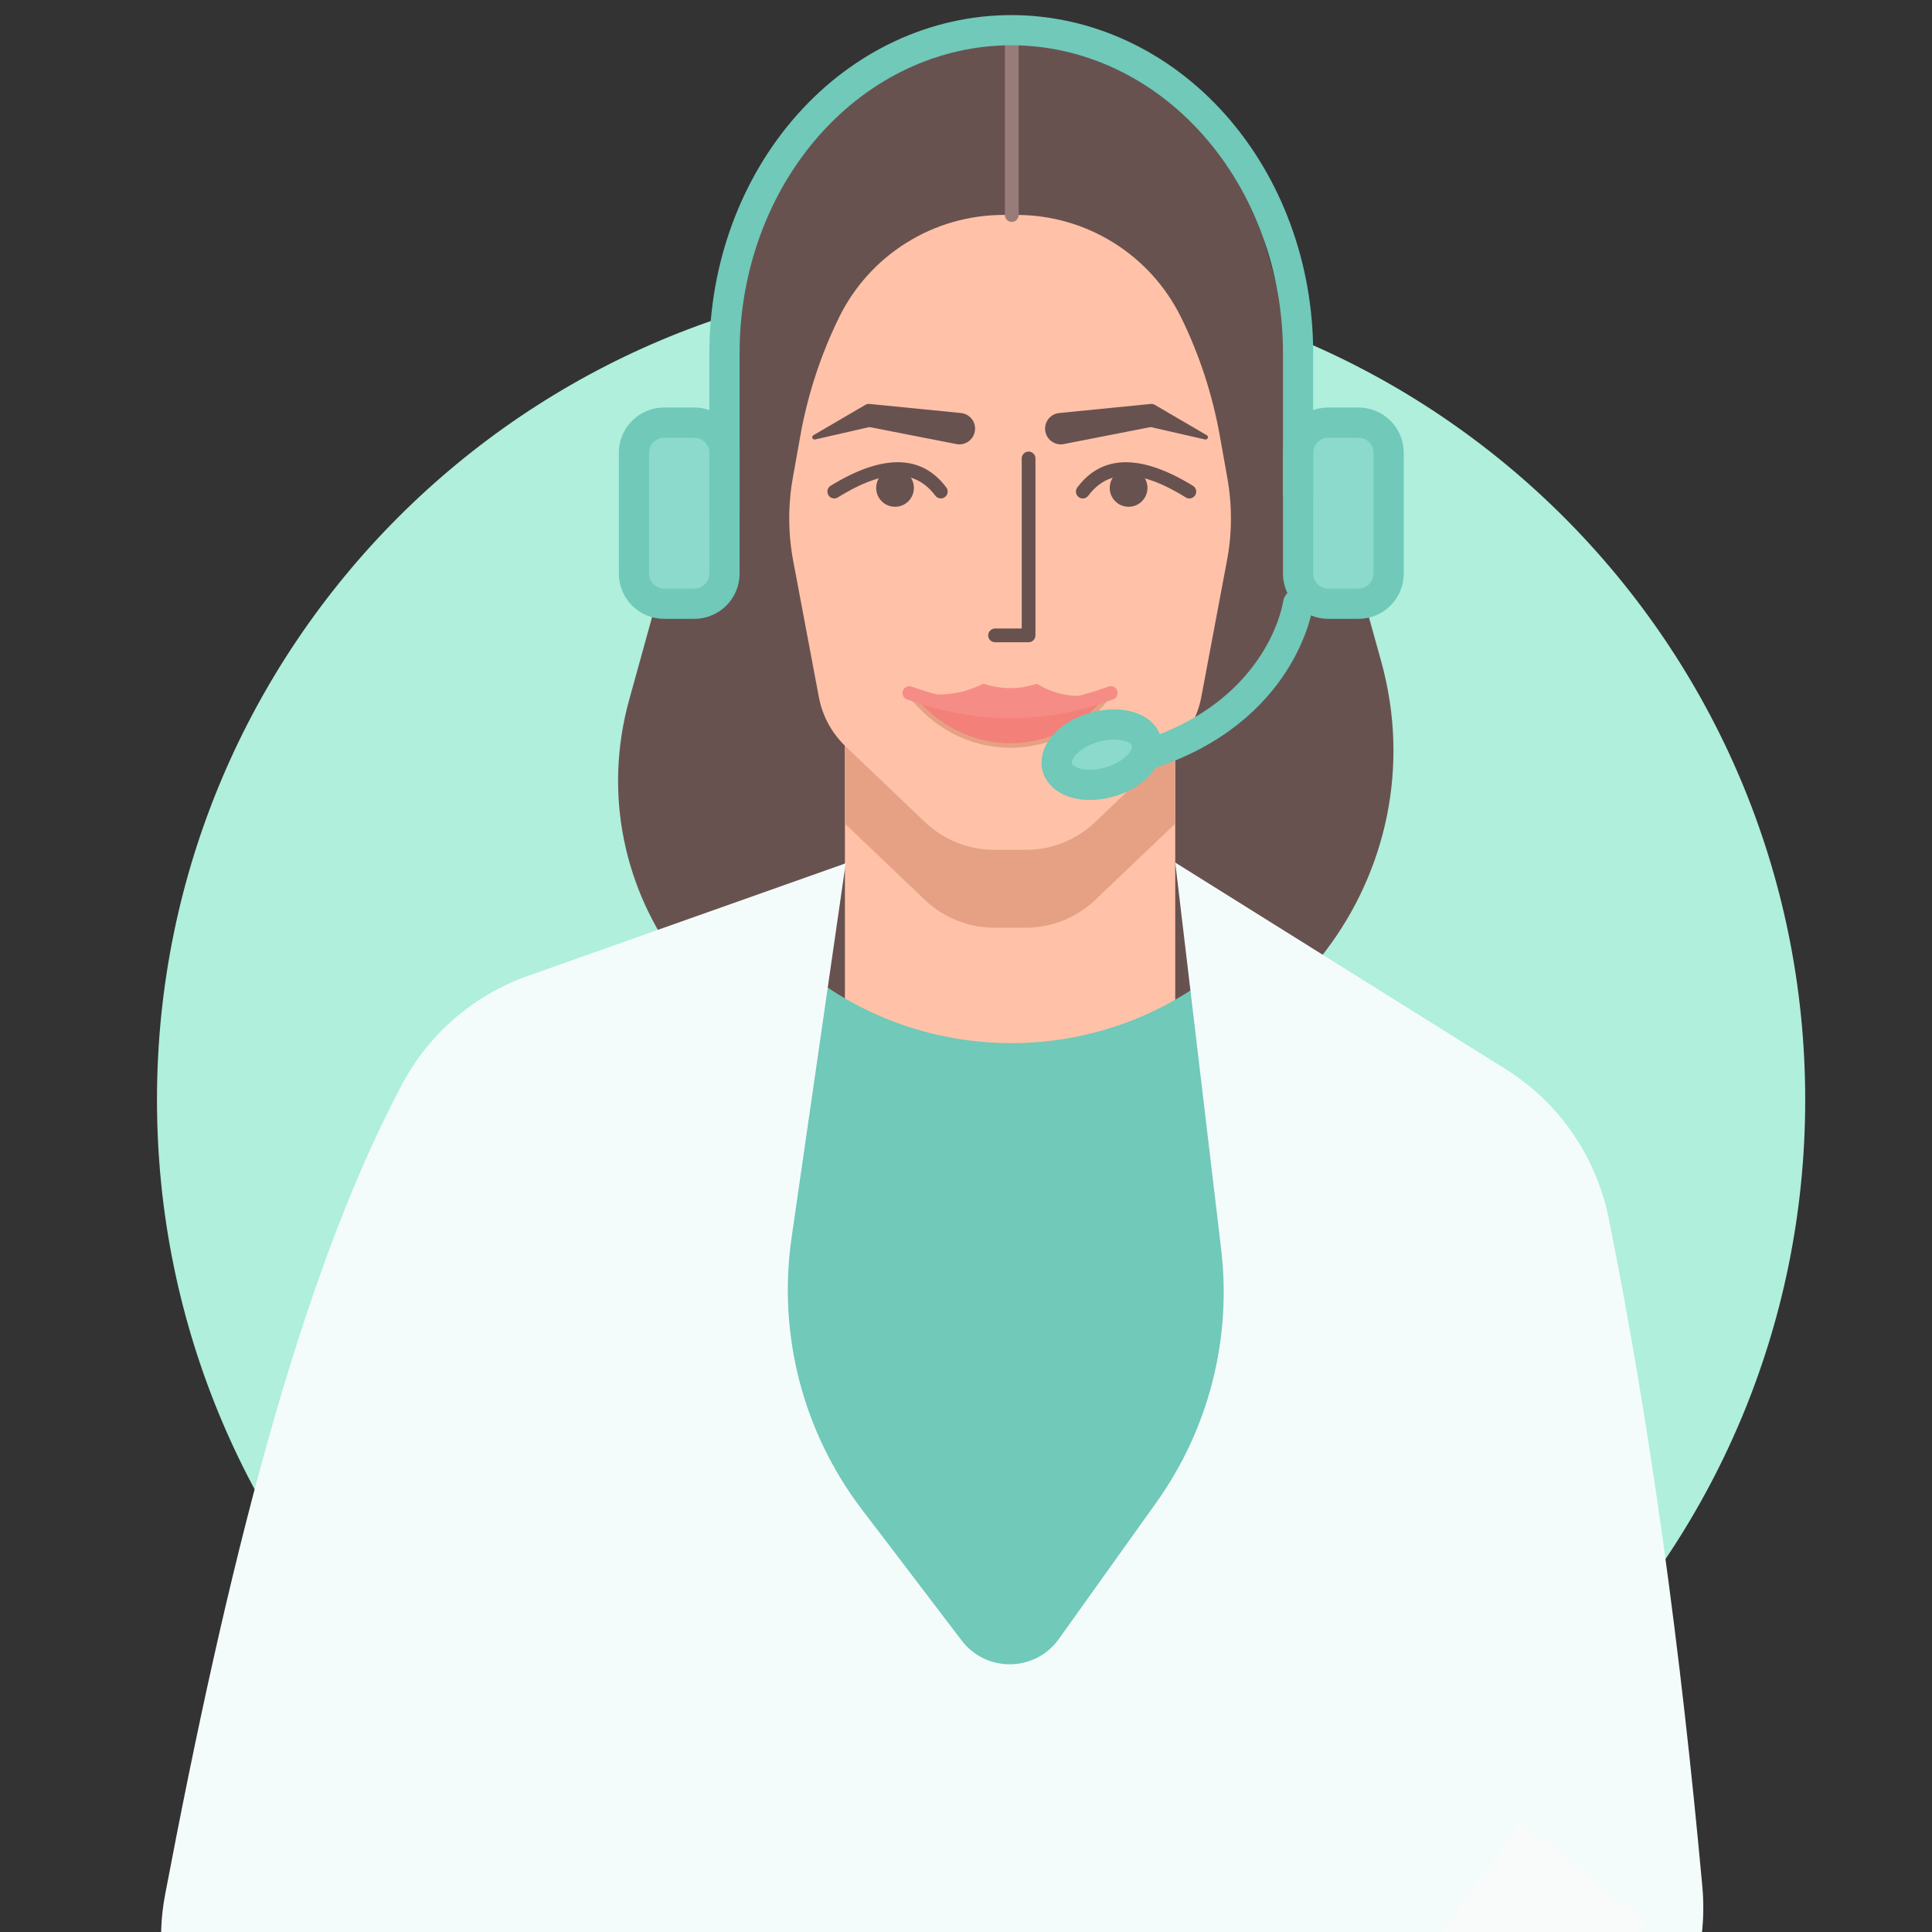 <svg width="64" height="64" viewBox="0 0 64 64" fill="none" xmlns="http://www.w3.org/2000/svg">
<rect x="0" y="0" width="64" height="64" fill="#333333" stroke="none"/>
<g clip-path="url(#clip0)">
<path d="M32.5 63.733C47.578 63.733 59.8 51.511 59.8 36.433C59.8 21.356 47.578 9.133 32.5 9.133C17.423 9.133 5.2 21.356 5.2 36.433C5.2 51.511 17.423 63.733 32.5 63.733Z" fill="#AFEFDB"/>
<path d="M20.843 23.18C19.08 29.55 23.871 35.848 30.48 35.848H35.154C42.429 35.848 47.7 28.911 45.752 21.902L41.373 6.15C40.236 3.242 37.433 1.33 34.312 1.33H32.619C29.493 1.33 26.687 3.248 25.553 6.16L20.843 23.18Z" fill="#685250"/>
<path d="M38.931 23.947H27.989V49.261H38.931V23.947Z" fill="#FFC2A8"/>
<path d="M42 58V30.5C37.623 35.907 29.377 35.907 25 30.5V58H42Z" fill="#70C9B9"/>
<path d="M27.499 78.888C20.303 76.977 13.881 74.225 8.506 70.343C6.114 68.615 4.918 65.67 5.468 62.77C7.501 52.055 9.88 42.388 13.322 35.914C14.212 34.24 15.697 32.961 17.485 32.329L28.015 28.598L26.22 41.016C25.76 44.204 26.6 47.443 28.552 50.005L31.857 54.344C32.673 55.415 34.293 55.39 35.075 54.294L38.301 49.778C40.038 47.347 40.805 44.356 40.453 41.389L38.932 28.574L49.875 35.415C51.649 36.524 52.881 38.318 53.293 40.37C54.684 47.286 55.681 54.709 56.392 62.492C56.489 63.56 56.365 64.635 56.02 65.65C54.2 71.015 50.424 76.511 45.928 82.054L43.206 70.449L31.576 66.471" fill="#F4FCFB"/>
<path d="M38.931 22.657H27.989V27.283C27.998 27.291 28.006 27.3 28.014 27.309L30.639 29.811C31.259 30.403 32.084 30.733 32.941 30.733H33.979C34.836 30.733 35.66 30.403 36.281 29.811L38.906 27.309C38.915 27.301 38.923 27.292 38.931 27.283V22.657Z" fill="#E6A184"/>
<path d="M33.979 28.152H32.941C32.084 28.152 31.259 27.822 30.639 27.23L28.014 24.727C27.554 24.289 27.243 23.717 27.126 23.094L26.275 18.574C26.106 17.67 26.101 16.742 26.262 15.837L26.511 14.443C26.753 13.082 27.185 11.763 27.792 10.521C28.81 8.44 30.924 7.12 33.242 7.12H33.678C35.994 7.12 38.108 8.44 39.128 10.521C39.736 11.761 40.167 13.082 40.409 14.443L40.658 15.837C40.82 16.742 40.816 17.67 40.644 18.574L39.794 23.094C39.675 23.719 39.366 24.289 38.906 24.727L36.281 27.23C35.661 27.823 34.836 28.152 33.979 28.152Z" fill="#FFC2A8"/>
<path d="M31.833 13.682L28.863 13.387L28.799 13.381C28.756 13.377 28.709 13.386 28.668 13.41L26.945 14.417C26.916 14.434 26.901 14.467 26.908 14.501C26.917 14.542 26.958 14.567 27.001 14.558L28.802 14.147L31.68 14.71C31.695 14.713 31.712 14.716 31.728 14.718C32.015 14.746 32.27 14.537 32.298 14.25C32.327 13.965 32.119 13.71 31.833 13.682Z" fill="#685250"/>
<path d="M35.087 13.682L38.057 13.387L38.121 13.381C38.165 13.377 38.212 13.386 38.253 13.41L39.976 14.417C40.004 14.434 40.02 14.467 40.012 14.501C40.003 14.542 39.962 14.567 39.919 14.558L38.118 14.147L35.241 14.71C35.225 14.713 35.209 14.716 35.192 14.718C34.905 14.746 34.651 14.537 34.622 14.25C34.593 13.965 34.802 13.71 35.087 13.682Z" fill="#685250"/>
<path d="M50.374 60.33L43.202 70.448L47.914 75.421L54.524 63.653L50.374 60.33Z" fill="#F8FBFA"/>
<path d="M36.795 22.954C35.106 25.286 31.819 25.261 30.122 22.954C32.346 23.623 34.57 23.623 36.795 22.954Z" fill="#F38079"/>
<path d="M33.473 24.771C32.132 24.771 30.89 24.127 30.062 23.001C30.042 22.976 30.042 22.939 30.06 22.913C30.078 22.886 30.113 22.876 30.144 22.885C32.343 23.544 34.574 23.544 36.773 22.885C36.803 22.876 36.838 22.888 36.856 22.913C36.875 22.939 36.875 22.976 36.856 23.001C36.045 24.122 34.817 24.767 33.488 24.773C33.483 24.771 33.479 24.771 33.473 24.771ZM30.326 23.094C31.125 24.071 32.269 24.626 33.488 24.62C34.695 24.615 35.816 24.062 36.596 23.092C34.515 23.676 32.408 23.676 30.326 23.094Z" fill="#E6A184"/>
<path d="M36.795 22.954C34.57 23.764 32.347 23.764 30.122 22.954C30.987 23.159 31.81 23.116 32.579 22.722C33.166 22.914 33.753 22.916 34.34 22.726C35.127 23.199 35.948 23.221 36.795 22.954Z" fill="#F58D86"/>
<path d="M33.461 23.637C32.337 23.637 31.215 23.434 30.099 23.029C30.061 23.015 30.041 22.974 30.052 22.936C30.062 22.898 30.102 22.876 30.141 22.885C31.047 23.099 31.832 23.024 32.545 22.659C32.563 22.65 32.584 22.648 32.603 22.654C33.172 22.841 33.748 22.842 34.317 22.659C34.338 22.653 34.361 22.654 34.379 22.666C35.095 23.096 35.879 23.167 36.774 22.886C36.813 22.874 36.855 22.895 36.868 22.935C36.88 22.974 36.86 23.017 36.822 23.03C35.707 23.434 34.584 23.637 33.461 23.637ZM30.992 23.152C32.568 23.578 34.154 23.595 35.73 23.203C35.234 23.199 34.772 23.068 34.332 22.81C33.752 22.991 33.165 22.989 32.588 22.804C32.093 23.055 31.567 23.17 30.992 23.152Z" fill="#F58D86"/>
<path d="M34.073 21.276H32.963C32.837 21.276 32.735 21.174 32.735 21.048C32.735 20.922 32.837 20.82 32.963 20.82H33.846V15.186C33.846 15.06 33.947 14.959 34.073 14.959C34.199 14.959 34.301 15.06 34.301 15.186V21.048C34.301 21.174 34.197 21.276 34.073 21.276Z" fill="#685250"/>
<path d="M33.517 7.351C33.391 7.351 33.289 7.249 33.289 7.124V1.427C33.289 1.301 33.391 1.199 33.517 1.199C33.642 1.199 33.744 1.301 33.744 1.427V7.124C33.744 7.249 33.642 7.351 33.517 7.351Z" fill="#987C79"/>
<path d="M29.649 16.788C29.994 16.788 30.274 16.508 30.274 16.163C30.274 15.818 29.994 15.538 29.649 15.538C29.304 15.538 29.024 15.818 29.024 16.163C29.024 16.508 29.304 16.788 29.649 16.788Z" fill="#685250"/>
<path d="M27.636 16.512C27.56 16.512 27.484 16.474 27.442 16.402C27.376 16.295 27.41 16.155 27.517 16.09C29.243 15.033 30.532 15.053 31.348 16.148C31.424 16.248 31.403 16.39 31.301 16.466C31.2 16.542 31.059 16.521 30.983 16.419C30.102 15.238 28.718 15.887 27.754 16.477C27.716 16.501 27.675 16.512 27.636 16.512Z" fill="#685250"/>
<path d="M37.386 16.788C37.731 16.788 38.011 16.508 38.011 16.163C38.011 15.818 37.731 15.538 37.386 15.538C37.041 15.538 36.761 15.818 36.761 16.163C36.761 16.508 37.041 16.788 37.386 16.788Z" fill="#685250"/>
<path d="M39.399 16.512C39.358 16.512 39.317 16.501 39.281 16.478C38.316 15.887 36.931 15.239 36.051 16.421C35.976 16.522 35.833 16.542 35.733 16.468C35.633 16.393 35.612 16.251 35.686 16.149C36.504 15.053 37.793 15.033 39.517 16.092C39.625 16.157 39.658 16.298 39.593 16.404C39.55 16.474 39.476 16.512 39.399 16.512Z" fill="#685250"/>
<path d="M33.475 23.789C32.334 23.789 31.189 23.582 30.046 23.171C29.927 23.129 29.867 22.998 29.909 22.88C29.951 22.762 30.082 22.701 30.2 22.744C32.383 23.531 34.576 23.531 36.717 22.744C36.836 22.7 36.966 22.76 37.009 22.879C37.053 22.997 36.992 23.127 36.874 23.17C35.751 23.582 34.615 23.789 33.475 23.789Z" fill="#F58D86"/>
<path d="M23 14H22C21.448 14 21 14.447 21 14.999V19.001C21 19.552 21.448 20 22 20H23C23.552 20 24 19.552 24 19.001V14.999C24 14.447 23.552 14 23 14Z" fill="#8BDACB" stroke="#70C9B9" stroke-linecap="round" stroke-linejoin="round"/>
<path d="M45 14H44C43.448 14 43 14.447 43 14.999V19.001C43 19.552 43.448 20 44 20H45C45.552 20 46 19.552 46 19.001V14.999C46 14.447 45.552 14 45 14Z" fill="#8BDACB" stroke="#70C9B9" stroke-linecap="round" stroke-linejoin="round"/>
<path d="M43 16.448V11.684C43 8.85 41.999 6.133 40.218 4.129C38.437 2.126 36.021 1 33.502 1C30.982 1 28.566 2.125 26.784 4.129C25.002 6.132 24.001 8.85 24 11.684V17" stroke="#70C9B9" stroke-linejoin="round"/>
<path d="M43 20C43 20 42.522 23.552 38 25" stroke="#70C9B9" stroke-linecap="round" stroke-linejoin="round"/>
<path d="M37.964 24.527C38.143 25.019 37.638 25.629 36.832 25.883C36.026 26.138 35.234 25.965 35.041 25.473C34.847 24.981 35.367 24.371 36.169 24.117C36.971 23.862 37.795 24.035 37.964 24.527Z" fill="#8BDACB" stroke="#70C9B9" stroke-linecap="round" stroke-linejoin="round"/>
</g>
<defs>
<clipPath id="clip0">
<rect width="64" height="64" fill="white"/>
</clipPath>
</defs>
</svg>

